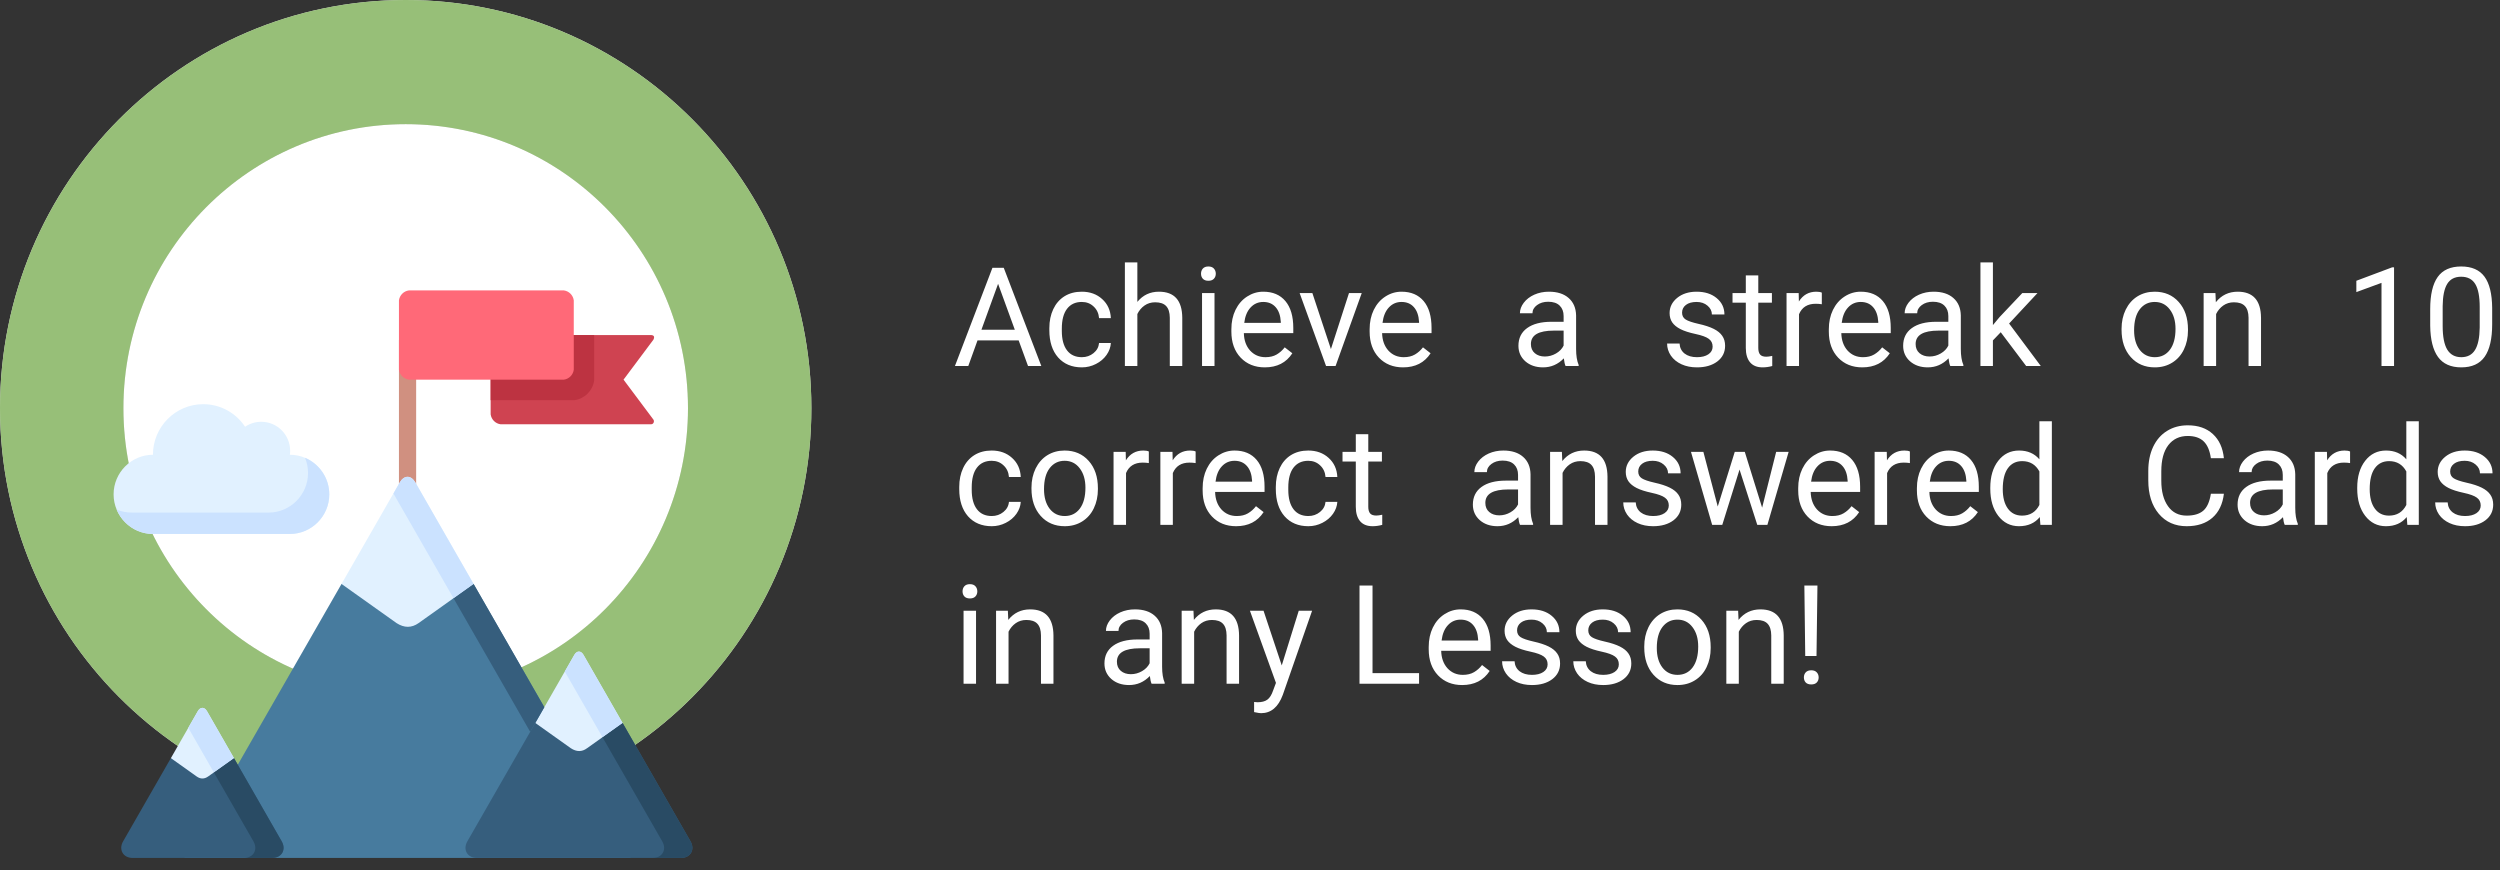 <svg width="362" height="126" viewBox="0 0 362 126" fill="none" xmlns="http://www.w3.org/2000/svg">
    <rect x="0" y="0" width="362" height="126" fill="#333333" stroke="none"/>
    <ellipse cx="58.744" cy="57.924" rx="49.345" ry="49.255" fill="white"/>
    <path d="M117.489 59.106C117.489 91.749 91.188 118.212 58.744 118.212C26.301 118.212 0 91.749 0 59.106C0 26.463 26.301 0 58.744 0C91.188 0 117.489 26.463 117.489 59.106ZM17.868 59.106C17.868 81.82 36.169 100.234 58.744 100.234C81.32 100.234 99.621 81.82 99.621 59.106C99.621 36.392 81.32 17.978 58.744 17.978C36.169 17.978 17.868 36.392 17.868 59.106Z"
          fill="#DFDFDF"/>
    <path d="M117.489 59.106C117.489 91.749 91.188 118.212 58.744 118.212C26.301 118.212 0 91.749 0 59.106C0 26.463 26.301 0 58.744 0C91.188 0 117.489 26.463 117.489 59.106ZM17.868 59.106C17.868 81.82 36.169 100.234 58.744 100.234C81.32 100.234 99.621 81.82 99.621 59.106C99.621 36.392 81.32 17.978 58.744 17.978C36.169 17.978 17.868 36.392 17.868 59.106Z"
          fill="#97BF78"/>
    <g clip-path="url(#clip0)">
        <path fill-rule="evenodd" clip-rule="evenodd" d="M57.767 49.23H60.259V76.863H57.767V49.23Z"
              fill="#D09080"/>
        <path fill-rule="evenodd" clip-rule="evenodd"
              d="M68.576 84.555C70.776 88.39 72.976 92.225 75.176 96.06L91.342 124.23H26.684L42.85 96.06C45.05 92.226 47.251 88.391 49.452 84.556L68.576 84.555Z"
              fill="#477B9E"/>
        <path fill-rule="evenodd" clip-rule="evenodd"
              d="M49.452 84.556L57.419 90.224C58.533 90.939 59.595 90.943 60.611 90.224L68.573 84.556C65.762 79.654 62.95 74.753 60.138 69.855C59.502 68.754 58.495 68.791 57.883 69.86C55.071 74.757 52.264 79.659 49.452 84.556Z"
              fill="#E1F1FF"/>
        <path fill-rule="evenodd" clip-rule="evenodd"
              d="M99.986 121.826C100.677 123.03 99.986 124.23 98.608 124.23H69.051C67.683 124.23 66.991 123.044 67.659 121.849L75.06 108.95L77.508 104.682L90.148 104.684C93.427 110.399 96.706 116.113 99.986 121.826Z"
              fill="#365E7D"/>
        <path fill-rule="evenodd" clip-rule="evenodd"
              d="M33.876 109.776C36.182 113.796 38.489 117.814 40.794 121.835C41.476 123.035 40.785 124.23 39.411 124.23H19.209C17.826 124.23 17.14 123.03 17.826 121.826C20.132 117.808 22.437 113.792 24.742 109.775L33.876 109.776Z"
              fill="#365E7D"/>
        <path fill-rule="evenodd" clip-rule="evenodd"
              d="M94.283 61.433H72.471C71.733 61.331 71.153 60.742 71.046 60V48.516H94.283C94.705 48.544 94.817 48.763 94.617 49.183L90.288 54.972L94.617 60.761C94.78 60.985 94.659 61.429 94.283 61.433Z"
              fill="#CF4351"/>
        <path fill-rule="evenodd" clip-rule="evenodd"
              d="M71.046 57.946V48.515H86.038V55.079C85.834 56.564 84.665 57.74 83.189 57.946H71.046V57.946Z"
              fill="#BD3341"/>
        <path fill-rule="evenodd" clip-rule="evenodd"
              d="M81.663 54.972H59.191C58.454 54.87 57.874 54.281 57.767 53.544V43.488C57.874 42.745 58.453 42.157 59.191 42.054H81.663C82.396 42.157 82.98 42.745 83.082 43.488V53.544C82.981 54.281 82.396 54.869 81.663 54.972Z"
              fill="#FF6978"/>
        <path fill-rule="evenodd" clip-rule="evenodd"
              d="M77.51 104.683L82.651 108.339C83.477 108.88 84.266 108.899 85.008 108.339L90.149 104.683C88.261 101.397 86.377 98.115 84.493 94.828C84.117 94.175 83.523 94.198 83.161 94.828C81.278 98.115 79.394 101.397 77.51 104.683Z"
              fill="#E1F1FF"/>
        <path fill-rule="evenodd" clip-rule="evenodd"
              d="M24.744 109.776L28.475 112.433C29.032 112.825 29.588 112.825 30.141 112.433L33.876 109.776C32.572 107.508 31.273 105.243 29.974 102.979C29.598 102.326 29.004 102.349 28.642 102.979C27.343 105.243 26.044 107.512 24.744 109.776Z"
              fill="#E1F1FF"/>
        <path fill-rule="evenodd" clip-rule="evenodd"
              d="M41.977 65.85H41.982C45.114 65.85 47.68 68.432 47.68 71.583C47.68 74.734 45.114 77.316 41.982 77.316H22.146C19.014 77.316 16.448 74.734 16.448 71.583C16.448 68.432 19.014 65.85 22.146 65.85C22.146 61.807 25.403 58.525 29.426 58.525C31.955 58.525 34.182 59.823 35.486 61.793C36.154 61.34 36.962 61.074 37.829 61.074C40.145 61.074 42.014 62.96 42.014 65.285C42.014 65.477 42.005 65.663 41.977 65.85Z"
              fill="#E1F1FF"/>
        <path fill-rule="evenodd" clip-rule="evenodd"
              d="M44.603 68.488C44.603 71.644 42.042 74.221 38.906 74.221H19.074C18.299 74.221 17.562 74.067 16.889 73.782C17.747 75.85 19.784 77.316 22.146 77.316H41.982C45.114 77.316 47.68 74.734 47.68 71.583C47.68 69.207 46.223 67.157 44.167 66.289C44.45 66.97 44.603 67.713 44.603 68.488Z"
              fill="#CBE2FF"/>
        <path fill-rule="evenodd" clip-rule="evenodd"
              d="M71.084 96.06L76.772 105.971L77.51 104.683L78.818 102.405L75.176 96.06L68.573 84.557L65.669 86.625L71.084 96.06Z"
              fill="#365E7D"/>
        <path fill-rule="evenodd" clip-rule="evenodd"
              d="M60.069 76.863L65.669 86.625L68.573 84.556L60.259 70.061L60.143 69.855C60.138 69.855 60.138 69.855 60.138 69.855C59.822 69.309 59.419 69.043 59.015 69.043C58.602 69.043 58.194 69.323 57.883 69.86L57.767 70.061L56.969 71.457L57.767 72.857L59.015 75.023L60.069 76.863Z"
              fill="#CBE2FF"/>
        <path fill-rule="evenodd" clip-rule="evenodd"
              d="M87.24 106.751C90.126 111.774 93.007 116.802 95.893 121.826C96.585 123.03 95.893 124.23 94.515 124.23H98.608C99.986 124.23 100.677 123.03 99.986 121.826C96.705 116.111 93.425 110.397 90.149 104.683L87.24 106.751Z"
              fill="#294B64"/>
        <path fill-rule="evenodd" clip-rule="evenodd"
              d="M81.783 97.237C83.602 100.407 85.421 103.576 87.24 106.751L90.144 104.683C88.26 101.396 86.376 98.114 84.493 94.828C84.117 94.174 83.523 94.197 83.161 94.828L81.783 97.237Z"
              fill="#CBE2FF"/>
        <path fill-rule="evenodd" clip-rule="evenodd"
              d="M32.382 114.305L36.702 121.835C37.384 123.035 36.692 124.23 35.319 124.23H39.411C40.785 124.23 41.476 123.035 40.794 121.835L34.428 110.738L33.876 109.776L30.967 111.845L32.382 114.305Z"
              fill="#294B64"/>
        <path fill-rule="evenodd" clip-rule="evenodd"
              d="M27.264 105.383L30.967 111.845L33.876 109.776L29.974 102.979C29.598 102.326 29.004 102.349 28.642 102.979L27.264 105.383Z"
              fill="#CBE2FF"/>
    </g>
    <path d="M147.502 49.289H141.545L140.207 53H138.273L143.703 38.781H145.344L150.783 53H148.859L147.502 49.289ZM142.111 47.746H146.945L144.523 41.096L142.111 47.746ZM156.652 51.721C157.297 51.721 157.86 51.525 158.342 51.135C158.824 50.744 159.09 50.256 159.143 49.67H160.852C160.819 50.275 160.611 50.852 160.227 51.398C159.842 51.945 159.328 52.382 158.684 52.707C158.046 53.033 157.368 53.195 156.652 53.195C155.214 53.195 154.068 52.717 153.215 51.76C152.368 50.796 151.945 49.481 151.945 47.815V47.512C151.945 46.483 152.134 45.568 152.512 44.768C152.889 43.967 153.43 43.345 154.133 42.902C154.842 42.46 155.679 42.238 156.643 42.238C157.827 42.238 158.811 42.593 159.592 43.303C160.38 44.012 160.799 44.934 160.852 46.066H159.143C159.09 45.383 158.83 44.823 158.361 44.387C157.899 43.944 157.326 43.723 156.643 43.723C155.725 43.723 155.012 44.055 154.504 44.719C154.003 45.376 153.752 46.33 153.752 47.58V47.922C153.752 49.139 154.003 50.077 154.504 50.734C155.005 51.392 155.721 51.721 156.652 51.721ZM164.689 43.713C165.49 42.73 166.532 42.238 167.814 42.238C170.048 42.238 171.174 43.498 171.193 46.018V53H169.387V46.008C169.38 45.246 169.204 44.683 168.859 44.318C168.521 43.954 167.99 43.772 167.268 43.772C166.682 43.772 166.167 43.928 165.725 44.24C165.282 44.553 164.937 44.963 164.689 45.471V53H162.883V38H164.689V43.713ZM175.861 53H174.055V42.434H175.861V53ZM173.908 39.631C173.908 39.338 173.996 39.09 174.172 38.889C174.354 38.687 174.621 38.586 174.973 38.586C175.324 38.586 175.591 38.687 175.773 38.889C175.956 39.09 176.047 39.338 176.047 39.631C176.047 39.924 175.956 40.168 175.773 40.363C175.591 40.559 175.324 40.656 174.973 40.656C174.621 40.656 174.354 40.559 174.172 40.363C173.996 40.168 173.908 39.924 173.908 39.631ZM183.146 53.195C181.714 53.195 180.549 52.727 179.65 51.789C178.752 50.845 178.303 49.585 178.303 48.01V47.678C178.303 46.63 178.501 45.695 178.898 44.875C179.302 44.048 179.862 43.404 180.578 42.941C181.301 42.473 182.082 42.238 182.922 42.238C184.296 42.238 185.363 42.691 186.125 43.596C186.887 44.501 187.268 45.796 187.268 47.482V48.234H180.109C180.135 49.276 180.438 50.119 181.018 50.764C181.604 51.402 182.346 51.721 183.244 51.721C183.882 51.721 184.423 51.59 184.865 51.33C185.308 51.07 185.695 50.725 186.027 50.295L187.131 51.154C186.245 52.515 184.917 53.195 183.146 53.195ZM182.922 43.723C182.193 43.723 181.581 43.99 181.086 44.523C180.591 45.051 180.285 45.793 180.168 46.75H185.461V46.613C185.409 45.695 185.161 44.986 184.719 44.484C184.276 43.977 183.677 43.723 182.922 43.723ZM192.717 50.549L195.334 42.434H197.18L193.391 53H192.014L188.186 42.434H190.031L192.717 50.549ZM203.166 53.195C201.734 53.195 200.568 52.727 199.67 51.789C198.771 50.845 198.322 49.585 198.322 48.01V47.678C198.322 46.63 198.521 45.695 198.918 44.875C199.322 44.048 199.882 43.404 200.598 42.941C201.32 42.473 202.102 42.238 202.941 42.238C204.315 42.238 205.383 42.691 206.145 43.596C206.906 44.501 207.287 45.796 207.287 47.482V48.234H200.129C200.155 49.276 200.458 50.119 201.037 50.764C201.623 51.402 202.365 51.721 203.264 51.721C203.902 51.721 204.442 51.59 204.885 51.33C205.327 51.07 205.715 50.725 206.047 50.295L207.15 51.154C206.265 52.515 204.937 53.195 203.166 53.195ZM202.941 43.723C202.212 43.723 201.6 43.99 201.105 44.523C200.611 45.051 200.305 45.793 200.188 46.75H205.48V46.613C205.428 45.695 205.181 44.986 204.738 44.484C204.296 43.977 203.697 43.723 202.941 43.723ZM226.695 53C226.591 52.792 226.507 52.421 226.441 51.887C225.602 52.759 224.599 53.195 223.434 53.195C222.392 53.195 221.536 52.902 220.865 52.316C220.201 51.724 219.869 50.975 219.869 50.07C219.869 48.97 220.286 48.117 221.119 47.512C221.959 46.9 223.137 46.594 224.654 46.594H226.412V45.764C226.412 45.132 226.223 44.631 225.846 44.26C225.468 43.882 224.911 43.693 224.176 43.693C223.531 43.693 222.991 43.856 222.555 44.182C222.118 44.507 221.9 44.901 221.9 45.363H220.084C220.084 44.836 220.27 44.328 220.641 43.84C221.018 43.345 221.526 42.954 222.164 42.668C222.809 42.382 223.515 42.238 224.283 42.238C225.501 42.238 226.454 42.544 227.145 43.156C227.835 43.762 228.193 44.598 228.219 45.666V50.529C228.219 51.499 228.342 52.271 228.59 52.844V53H226.695ZM223.697 51.623C224.264 51.623 224.801 51.477 225.309 51.184C225.816 50.891 226.184 50.51 226.412 50.041V47.873H224.996C222.783 47.873 221.676 48.521 221.676 49.816C221.676 50.383 221.865 50.825 222.242 51.145C222.62 51.464 223.105 51.623 223.697 51.623ZM247.988 50.197C247.988 49.709 247.803 49.331 247.432 49.065C247.067 48.791 246.426 48.557 245.508 48.361C244.596 48.166 243.87 47.932 243.33 47.658C242.796 47.385 242.399 47.059 242.139 46.682C241.885 46.304 241.758 45.855 241.758 45.334C241.758 44.468 242.122 43.736 242.852 43.137C243.587 42.538 244.525 42.238 245.664 42.238C246.862 42.238 247.832 42.547 248.574 43.166C249.323 43.785 249.697 44.575 249.697 45.539H247.881C247.881 45.044 247.669 44.618 247.246 44.26C246.829 43.902 246.302 43.723 245.664 43.723C245.007 43.723 244.492 43.866 244.121 44.152C243.75 44.439 243.564 44.813 243.564 45.275C243.564 45.712 243.737 46.04 244.082 46.262C244.427 46.483 245.049 46.695 245.947 46.897C246.852 47.098 247.585 47.339 248.145 47.619C248.704 47.899 249.118 48.238 249.385 48.635C249.658 49.025 249.795 49.504 249.795 50.07C249.795 51.014 249.417 51.773 248.662 52.346C247.907 52.912 246.927 53.195 245.723 53.195C244.876 53.195 244.128 53.046 243.477 52.746C242.826 52.447 242.314 52.03 241.943 51.496C241.579 50.956 241.396 50.373 241.396 49.748H243.203C243.236 50.353 243.477 50.835 243.926 51.193C244.382 51.545 244.98 51.721 245.723 51.721C246.406 51.721 246.953 51.584 247.363 51.31C247.78 51.031 247.988 50.66 247.988 50.197ZM254.6 39.875V42.434H256.572V43.83H254.6V50.383C254.6 50.806 254.688 51.125 254.863 51.34C255.039 51.548 255.339 51.652 255.762 51.652C255.97 51.652 256.257 51.613 256.621 51.535V53C256.146 53.13 255.684 53.195 255.234 53.195C254.427 53.195 253.818 52.951 253.408 52.463C252.998 51.975 252.793 51.281 252.793 50.383V43.83H250.869V42.434H252.793V39.875H254.6ZM263.799 44.055C263.525 44.009 263.229 43.986 262.91 43.986C261.725 43.986 260.921 44.491 260.498 45.5V53H258.691V42.434H260.449L260.479 43.654C261.071 42.71 261.911 42.238 262.998 42.238C263.35 42.238 263.617 42.284 263.799 42.375V44.055ZM269.658 53.195C268.226 53.195 267.061 52.727 266.162 51.789C265.264 50.845 264.814 49.585 264.814 48.01V47.678C264.814 46.63 265.013 45.695 265.41 44.875C265.814 44.048 266.374 43.404 267.09 42.941C267.812 42.473 268.594 42.238 269.434 42.238C270.807 42.238 271.875 42.691 272.637 43.596C273.398 44.501 273.779 45.796 273.779 47.482V48.234H266.621C266.647 49.276 266.95 50.119 267.529 50.764C268.115 51.402 268.857 51.721 269.756 51.721C270.394 51.721 270.934 51.59 271.377 51.33C271.82 51.07 272.207 50.725 272.539 50.295L273.643 51.154C272.757 52.515 271.429 53.195 269.658 53.195ZM269.434 43.723C268.704 43.723 268.092 43.99 267.598 44.523C267.103 45.051 266.797 45.793 266.68 46.75H271.973V46.613C271.921 45.695 271.673 44.986 271.23 44.484C270.788 43.977 270.189 43.723 269.434 43.723ZM282.402 53C282.298 52.792 282.214 52.421 282.148 51.887C281.309 52.759 280.306 53.195 279.141 53.195C278.099 53.195 277.243 52.902 276.572 52.316C275.908 51.724 275.576 50.975 275.576 50.07C275.576 48.97 275.993 48.117 276.826 47.512C277.666 46.9 278.844 46.594 280.361 46.594H282.119V45.764C282.119 45.132 281.93 44.631 281.553 44.26C281.175 43.882 280.618 43.693 279.883 43.693C279.238 43.693 278.698 43.856 278.262 44.182C277.826 44.507 277.607 44.901 277.607 45.363H275.791C275.791 44.836 275.977 44.328 276.348 43.84C276.725 43.345 277.233 42.954 277.871 42.668C278.516 42.382 279.222 42.238 279.99 42.238C281.208 42.238 282.161 42.544 282.852 43.156C283.542 43.762 283.9 44.598 283.926 45.666V50.529C283.926 51.499 284.049 52.271 284.297 52.844V53H282.402ZM279.404 51.623C279.971 51.623 280.508 51.477 281.016 51.184C281.523 50.891 281.891 50.51 282.119 50.041V47.873H280.703C278.49 47.873 277.383 48.521 277.383 49.816C277.383 50.383 277.572 50.825 277.949 51.145C278.327 51.464 278.812 51.623 279.404 51.623ZM289.707 48.107L288.574 49.289V53H286.768V38H288.574V47.072L289.541 45.91L292.832 42.434H295.029L290.918 46.848L295.508 53H293.389L289.707 48.107ZM307.201 47.619C307.201 46.584 307.403 45.653 307.807 44.826C308.217 43.999 308.783 43.361 309.506 42.912C310.235 42.463 311.065 42.238 311.996 42.238C313.435 42.238 314.597 42.736 315.482 43.732C316.374 44.728 316.82 46.053 316.82 47.707V47.834C316.82 48.863 316.622 49.787 316.225 50.607C315.834 51.421 315.271 52.056 314.535 52.512C313.806 52.967 312.966 53.195 312.016 53.195C310.583 53.195 309.421 52.697 308.529 51.701C307.644 50.705 307.201 49.387 307.201 47.746V47.619ZM309.018 47.834C309.018 49.006 309.288 49.947 309.828 50.656C310.375 51.366 311.104 51.721 312.016 51.721C312.934 51.721 313.663 51.363 314.203 50.647C314.743 49.924 315.014 48.915 315.014 47.619C315.014 46.46 314.737 45.523 314.184 44.807C313.637 44.084 312.908 43.723 311.996 43.723C311.104 43.723 310.385 44.078 309.838 44.787C309.291 45.497 309.018 46.512 309.018 47.834ZM320.795 42.434L320.854 43.762C321.661 42.746 322.715 42.238 324.018 42.238C326.251 42.238 327.377 43.498 327.396 46.018V53H325.59V46.008C325.583 45.246 325.408 44.683 325.062 44.318C324.724 43.954 324.193 43.772 323.471 43.772C322.885 43.772 322.37 43.928 321.928 44.24C321.485 44.553 321.14 44.963 320.893 45.471V53H319.086V42.434H320.795ZM346.658 53H344.842V40.959L341.199 42.297V40.656L346.375 38.713H346.658V53ZM360.867 46.935C360.867 49.051 360.506 50.624 359.783 51.652C359.061 52.681 357.931 53.195 356.395 53.195C354.878 53.195 353.755 52.694 353.025 51.691C352.296 50.682 351.919 49.178 351.893 47.18V44.768C351.893 42.678 352.254 41.125 352.977 40.109C353.699 39.094 354.832 38.586 356.375 38.586C357.905 38.586 359.031 39.078 359.754 40.06C360.477 41.037 360.848 42.547 360.867 44.592V46.935ZM359.061 44.465C359.061 42.935 358.846 41.822 358.416 41.125C357.986 40.422 357.306 40.07 356.375 40.07C355.451 40.07 354.777 40.419 354.354 41.115C353.93 41.812 353.712 42.883 353.699 44.328V47.219C353.699 48.755 353.921 49.891 354.363 50.627C354.812 51.356 355.49 51.721 356.395 51.721C357.286 51.721 357.947 51.376 358.377 50.685C358.813 49.995 359.041 48.908 359.061 47.424V44.465ZM143.605 74.721C144.25 74.721 144.813 74.525 145.295 74.135C145.777 73.744 146.044 73.256 146.096 72.67H147.805C147.772 73.275 147.564 73.852 147.18 74.398C146.796 74.945 146.281 75.382 145.637 75.707C144.999 76.033 144.322 76.195 143.605 76.195C142.167 76.195 141.021 75.717 140.168 74.76C139.322 73.796 138.898 72.481 138.898 70.814V70.512C138.898 69.483 139.087 68.568 139.465 67.768C139.842 66.967 140.383 66.345 141.086 65.902C141.796 65.46 142.632 65.238 143.596 65.238C144.781 65.238 145.764 65.593 146.545 66.303C147.333 67.012 147.753 67.934 147.805 69.066H146.096C146.044 68.383 145.783 67.823 145.314 67.387C144.852 66.944 144.279 66.723 143.596 66.723C142.678 66.723 141.965 67.055 141.457 67.719C140.956 68.376 140.705 69.33 140.705 70.58V70.922C140.705 72.139 140.956 73.077 141.457 73.734C141.958 74.392 142.674 74.721 143.605 74.721ZM149.357 70.619C149.357 69.584 149.559 68.653 149.963 67.826C150.373 66.999 150.939 66.361 151.662 65.912C152.391 65.463 153.221 65.238 154.152 65.238C155.591 65.238 156.753 65.736 157.639 66.732C158.531 67.728 158.977 69.053 158.977 70.707V70.834C158.977 71.863 158.778 72.787 158.381 73.607C157.99 74.421 157.427 75.056 156.691 75.512C155.962 75.967 155.122 76.195 154.172 76.195C152.74 76.195 151.577 75.697 150.686 74.701C149.8 73.705 149.357 72.387 149.357 70.746V70.619ZM151.174 70.834C151.174 72.006 151.444 72.947 151.984 73.656C152.531 74.366 153.26 74.721 154.172 74.721C155.09 74.721 155.819 74.363 156.359 73.647C156.9 72.924 157.17 71.915 157.17 70.619C157.17 69.46 156.893 68.523 156.34 67.807C155.793 67.084 155.064 66.723 154.152 66.723C153.26 66.723 152.541 67.078 151.994 67.787C151.447 68.497 151.174 69.512 151.174 70.834ZM166.35 67.055C166.076 67.009 165.78 66.986 165.461 66.986C164.276 66.986 163.472 67.491 163.049 68.5V76H161.242V65.434H163L163.029 66.654C163.622 65.71 164.462 65.238 165.549 65.238C165.9 65.238 166.167 65.284 166.35 65.375V67.055ZM173.127 67.055C172.854 67.009 172.557 66.986 172.238 66.986C171.053 66.986 170.249 67.491 169.826 68.5V76H168.02V65.434H169.777L169.807 66.654C170.399 65.71 171.239 65.238 172.326 65.238C172.678 65.238 172.945 65.284 173.127 65.375V67.055ZM178.986 76.195C177.554 76.195 176.389 75.727 175.49 74.789C174.592 73.845 174.143 72.585 174.143 71.01V70.678C174.143 69.63 174.341 68.695 174.738 67.875C175.142 67.048 175.702 66.404 176.418 65.941C177.141 65.473 177.922 65.238 178.762 65.238C180.135 65.238 181.203 65.691 181.965 66.596C182.727 67.501 183.107 68.796 183.107 70.482V71.234H175.949C175.975 72.276 176.278 73.119 176.857 73.764C177.443 74.402 178.186 74.721 179.084 74.721C179.722 74.721 180.262 74.591 180.705 74.33C181.148 74.07 181.535 73.725 181.867 73.295L182.971 74.154C182.085 75.515 180.757 76.195 178.986 76.195ZM178.762 66.723C178.033 66.723 177.421 66.99 176.926 67.523C176.431 68.051 176.125 68.793 176.008 69.75H181.301V69.613C181.249 68.695 181.001 67.986 180.559 67.484C180.116 66.977 179.517 66.723 178.762 66.723ZM189.445 74.721C190.09 74.721 190.653 74.525 191.135 74.135C191.617 73.744 191.883 73.256 191.936 72.67H193.645C193.612 73.275 193.404 73.852 193.02 74.398C192.635 74.945 192.121 75.382 191.477 75.707C190.839 76.033 190.161 76.195 189.445 76.195C188.007 76.195 186.861 75.717 186.008 74.76C185.161 73.796 184.738 72.481 184.738 70.814V70.512C184.738 69.483 184.927 68.568 185.305 67.768C185.682 66.967 186.223 66.345 186.926 65.902C187.635 65.46 188.472 65.238 189.436 65.238C190.62 65.238 191.604 65.593 192.385 66.303C193.173 67.012 193.592 67.934 193.645 69.066H191.936C191.883 68.383 191.623 67.823 191.154 67.387C190.692 66.944 190.119 66.723 189.436 66.723C188.518 66.723 187.805 67.055 187.297 67.719C186.796 68.376 186.545 69.33 186.545 70.58V70.922C186.545 72.139 186.796 73.077 187.297 73.734C187.798 74.392 188.514 74.721 189.445 74.721ZM198.127 62.875V65.434H200.1V66.83H198.127V73.383C198.127 73.806 198.215 74.125 198.391 74.34C198.566 74.548 198.866 74.652 199.289 74.652C199.497 74.652 199.784 74.613 200.148 74.535V76C199.673 76.13 199.211 76.195 198.762 76.195C197.954 76.195 197.346 75.951 196.936 75.463C196.525 74.975 196.32 74.281 196.32 73.383V66.83H194.396V65.434H196.32V62.875H198.127ZM220.098 76C219.993 75.792 219.909 75.421 219.844 74.887C219.004 75.759 218.001 76.195 216.836 76.195C215.794 76.195 214.938 75.902 214.268 75.316C213.604 74.724 213.271 73.975 213.271 73.07C213.271 71.97 213.688 71.117 214.521 70.512C215.361 69.9 216.54 69.594 218.057 69.594H219.814V68.764C219.814 68.132 219.626 67.631 219.248 67.26C218.87 66.882 218.314 66.693 217.578 66.693C216.934 66.693 216.393 66.856 215.957 67.182C215.521 67.507 215.303 67.901 215.303 68.363H213.486C213.486 67.836 213.672 67.328 214.043 66.84C214.421 66.345 214.928 65.954 215.566 65.668C216.211 65.382 216.917 65.238 217.686 65.238C218.903 65.238 219.857 65.544 220.547 66.156C221.237 66.762 221.595 67.598 221.621 68.666V73.529C221.621 74.499 221.745 75.271 221.992 75.844V76H220.098ZM217.1 74.623C217.666 74.623 218.203 74.477 218.711 74.184C219.219 73.891 219.587 73.51 219.814 73.041V70.873H218.398C216.185 70.873 215.078 71.521 215.078 72.816C215.078 73.383 215.267 73.826 215.645 74.144C216.022 74.463 216.507 74.623 217.1 74.623ZM226.162 65.434L226.221 66.762C227.028 65.746 228.083 65.238 229.385 65.238C231.618 65.238 232.744 66.498 232.764 69.018V76H230.957V69.008C230.951 68.246 230.775 67.683 230.43 67.318C230.091 66.954 229.561 66.772 228.838 66.772C228.252 66.772 227.738 66.928 227.295 67.24C226.852 67.553 226.507 67.963 226.26 68.471V76H224.453V65.434H226.162ZM241.641 73.197C241.641 72.709 241.455 72.331 241.084 72.064C240.719 71.791 240.078 71.557 239.16 71.361C238.249 71.166 237.523 70.932 236.982 70.658C236.449 70.385 236.051 70.059 235.791 69.682C235.537 69.304 235.41 68.855 235.41 68.334C235.41 67.468 235.775 66.736 236.504 66.137C237.24 65.538 238.177 65.238 239.316 65.238C240.514 65.238 241.484 65.547 242.227 66.166C242.975 66.784 243.35 67.576 243.35 68.539H241.533C241.533 68.044 241.322 67.618 240.898 67.26C240.482 66.902 239.954 66.723 239.316 66.723C238.659 66.723 238.145 66.866 237.773 67.152C237.402 67.439 237.217 67.813 237.217 68.275C237.217 68.712 237.389 69.04 237.734 69.262C238.079 69.483 238.701 69.695 239.6 69.897C240.505 70.098 241.237 70.339 241.797 70.619C242.357 70.899 242.77 71.238 243.037 71.635C243.311 72.025 243.447 72.504 243.447 73.07C243.447 74.014 243.07 74.773 242.314 75.346C241.559 75.912 240.579 76.195 239.375 76.195C238.529 76.195 237.78 76.046 237.129 75.746C236.478 75.447 235.967 75.03 235.596 74.496C235.231 73.956 235.049 73.373 235.049 72.748H236.855C236.888 73.353 237.129 73.835 237.578 74.193C238.034 74.545 238.633 74.721 239.375 74.721C240.059 74.721 240.605 74.584 241.016 74.311C241.432 74.031 241.641 73.659 241.641 73.197ZM255.156 73.51L257.188 65.434H258.994L255.918 76H254.453L251.885 67.992L249.385 76H247.92L244.854 65.434H246.65L248.73 73.344L251.191 65.434H252.646L255.156 73.51ZM265.225 76.195C263.792 76.195 262.627 75.727 261.729 74.789C260.83 73.845 260.381 72.585 260.381 71.01V70.678C260.381 69.63 260.579 68.695 260.977 67.875C261.38 67.048 261.94 66.404 262.656 65.941C263.379 65.473 264.16 65.238 265 65.238C266.374 65.238 267.441 65.691 268.203 66.596C268.965 67.501 269.346 68.796 269.346 70.482V71.234H262.188C262.214 72.276 262.516 73.119 263.096 73.764C263.682 74.402 264.424 74.721 265.322 74.721C265.96 74.721 266.501 74.591 266.943 74.33C267.386 74.07 267.773 73.725 268.105 73.295L269.209 74.154C268.324 75.515 266.995 76.195 265.225 76.195ZM265 66.723C264.271 66.723 263.659 66.99 263.164 67.523C262.669 68.051 262.363 68.793 262.246 69.75H267.539V69.613C267.487 68.695 267.24 67.986 266.797 67.484C266.354 66.977 265.755 66.723 265 66.723ZM276.553 67.055C276.279 67.009 275.983 66.986 275.664 66.986C274.479 66.986 273.675 67.491 273.252 68.5V76H271.445V65.434H273.203L273.232 66.654C273.825 65.71 274.665 65.238 275.752 65.238C276.104 65.238 276.37 65.284 276.553 65.375V67.055ZM282.412 76.195C280.98 76.195 279.814 75.727 278.916 74.789C278.018 73.845 277.568 72.585 277.568 71.01V70.678C277.568 69.63 277.767 68.695 278.164 67.875C278.568 67.048 279.128 66.404 279.844 65.941C280.566 65.473 281.348 65.238 282.188 65.238C283.561 65.238 284.629 65.691 285.391 66.596C286.152 67.501 286.533 68.796 286.533 70.482V71.234H279.375C279.401 72.276 279.704 73.119 280.283 73.764C280.869 74.402 281.611 74.721 282.51 74.721C283.148 74.721 283.688 74.591 284.131 74.33C284.574 74.07 284.961 73.725 285.293 73.295L286.396 74.154C285.511 75.515 284.183 76.195 282.412 76.195ZM282.188 66.723C281.458 66.723 280.846 66.99 280.352 67.523C279.857 68.051 279.551 68.793 279.434 69.75H284.727V69.613C284.674 68.695 284.427 67.986 283.984 67.484C283.542 66.977 282.943 66.723 282.188 66.723ZM288.193 70.629C288.193 69.008 288.577 67.706 289.346 66.723C290.114 65.733 291.12 65.238 292.363 65.238C293.6 65.238 294.58 65.662 295.303 66.508V61H297.109V76H295.449L295.361 74.867C294.639 75.753 293.633 76.195 292.344 76.195C291.12 76.195 290.12 75.694 289.346 74.691C288.577 73.689 288.193 72.38 288.193 70.766V70.629ZM290 70.834C290 72.032 290.247 72.969 290.742 73.647C291.237 74.324 291.921 74.662 292.793 74.662C293.939 74.662 294.775 74.148 295.303 73.119V68.266C294.762 67.269 293.932 66.772 292.812 66.772C291.927 66.772 291.237 67.113 290.742 67.797C290.247 68.481 290 69.493 290 70.834ZM322.02 71.488C321.844 72.992 321.287 74.154 320.35 74.975C319.419 75.788 318.178 76.195 316.629 76.195C314.949 76.195 313.602 75.593 312.586 74.389C311.577 73.184 311.072 71.573 311.072 69.555V68.188C311.072 66.866 311.307 65.704 311.775 64.701C312.251 63.699 312.921 62.93 313.787 62.397C314.653 61.856 315.656 61.586 316.795 61.586C318.305 61.586 319.516 62.009 320.428 62.855C321.339 63.695 321.87 64.861 322.02 66.352H320.135C319.972 65.219 319.617 64.398 319.07 63.891C318.53 63.383 317.771 63.129 316.795 63.129C315.597 63.129 314.656 63.572 313.973 64.457C313.296 65.342 312.957 66.602 312.957 68.236V69.613C312.957 71.156 313.279 72.383 313.924 73.295C314.568 74.206 315.47 74.662 316.629 74.662C317.671 74.662 318.468 74.428 319.021 73.959C319.581 73.484 319.952 72.66 320.135 71.488H322.02ZM330.828 76C330.724 75.792 330.639 75.421 330.574 74.887C329.734 75.759 328.732 76.195 327.566 76.195C326.525 76.195 325.669 75.902 324.998 75.316C324.334 74.724 324.002 73.975 324.002 73.07C324.002 71.97 324.419 71.117 325.252 70.512C326.092 69.9 327.27 69.594 328.787 69.594H330.545V68.764C330.545 68.132 330.356 67.631 329.979 67.26C329.601 66.882 329.044 66.693 328.309 66.693C327.664 66.693 327.124 66.856 326.688 67.182C326.251 67.507 326.033 67.901 326.033 68.363H324.217C324.217 67.836 324.402 67.328 324.773 66.84C325.151 66.345 325.659 65.954 326.297 65.668C326.941 65.382 327.648 65.238 328.416 65.238C329.633 65.238 330.587 65.544 331.277 66.156C331.967 66.762 332.326 67.598 332.352 68.666V73.529C332.352 74.499 332.475 75.271 332.723 75.844V76H330.828ZM327.83 74.623C328.396 74.623 328.934 74.477 329.441 74.184C329.949 73.891 330.317 73.51 330.545 73.041V70.873H329.129C326.915 70.873 325.809 71.521 325.809 72.816C325.809 73.383 325.997 73.826 326.375 74.144C326.753 74.463 327.238 74.623 327.83 74.623ZM340.291 67.055C340.018 67.009 339.721 66.986 339.402 66.986C338.217 66.986 337.413 67.491 336.99 68.5V76H335.184V65.434H336.941L336.971 66.654C337.563 65.71 338.403 65.238 339.49 65.238C339.842 65.238 340.109 65.284 340.291 65.375V67.055ZM341.326 70.629C341.326 69.008 341.71 67.706 342.479 66.723C343.247 65.733 344.253 65.238 345.496 65.238C346.733 65.238 347.713 65.662 348.436 66.508V61H350.242V76H348.582L348.494 74.867C347.771 75.753 346.766 76.195 345.477 76.195C344.253 76.195 343.253 75.694 342.479 74.691C341.71 73.689 341.326 72.38 341.326 70.766V70.629ZM343.133 70.834C343.133 72.032 343.38 72.969 343.875 73.647C344.37 74.324 345.053 74.662 345.926 74.662C347.072 74.662 347.908 74.148 348.436 73.119V68.266C347.895 67.269 347.065 66.772 345.945 66.772C345.06 66.772 344.37 67.113 343.875 67.797C343.38 68.481 343.133 69.493 343.133 70.834ZM359.207 73.197C359.207 72.709 359.021 72.331 358.65 72.064C358.286 71.791 357.645 71.557 356.727 71.361C355.815 71.166 355.089 70.932 354.549 70.658C354.015 70.385 353.618 70.059 353.357 69.682C353.104 69.304 352.977 68.855 352.977 68.334C352.977 67.468 353.341 66.736 354.07 66.137C354.806 65.538 355.743 65.238 356.883 65.238C358.081 65.238 359.051 65.547 359.793 66.166C360.542 66.784 360.916 67.576 360.916 68.539H359.1C359.1 68.044 358.888 67.618 358.465 67.26C358.048 66.902 357.521 66.723 356.883 66.723C356.225 66.723 355.711 66.866 355.34 67.152C354.969 67.439 354.783 67.813 354.783 68.275C354.783 68.712 354.956 69.04 355.301 69.262C355.646 69.483 356.268 69.695 357.166 69.897C358.071 70.098 358.803 70.339 359.363 70.619C359.923 70.899 360.337 71.238 360.604 71.635C360.877 72.025 361.014 72.504 361.014 73.07C361.014 74.014 360.636 74.773 359.881 75.346C359.126 75.912 358.146 76.195 356.941 76.195C356.095 76.195 355.346 76.046 354.695 75.746C354.044 75.447 353.533 75.03 353.162 74.496C352.798 73.956 352.615 73.373 352.615 72.748H354.422C354.454 73.353 354.695 73.835 355.145 74.193C355.6 74.545 356.199 74.721 356.941 74.721C357.625 74.721 358.172 74.584 358.582 74.311C358.999 74.031 359.207 73.659 359.207 73.197ZM141.33 99H139.523V88.434H141.33V99ZM139.377 85.631C139.377 85.338 139.465 85.091 139.641 84.889C139.823 84.687 140.09 84.586 140.441 84.586C140.793 84.586 141.06 84.687 141.242 84.889C141.424 85.091 141.516 85.338 141.516 85.631C141.516 85.924 141.424 86.168 141.242 86.363C141.06 86.559 140.793 86.656 140.441 86.656C140.09 86.656 139.823 86.559 139.641 86.363C139.465 86.168 139.377 85.924 139.377 85.631ZM145.939 88.434L145.998 89.762C146.805 88.746 147.86 88.238 149.162 88.238C151.395 88.238 152.521 89.498 152.541 92.018V99H150.734V92.008C150.728 91.246 150.552 90.683 150.207 90.318C149.868 89.954 149.338 89.772 148.615 89.772C148.029 89.772 147.515 89.928 147.072 90.24C146.63 90.553 146.285 90.963 146.037 91.471V99H144.23V88.434H145.939ZM166.75 99C166.646 98.792 166.561 98.421 166.496 97.887C165.656 98.759 164.654 99.195 163.488 99.195C162.447 99.195 161.59 98.902 160.92 98.316C160.256 97.724 159.924 96.975 159.924 96.07C159.924 94.97 160.34 94.117 161.174 93.512C162.014 92.9 163.192 92.594 164.709 92.594H166.467V91.764C166.467 91.132 166.278 90.631 165.9 90.26C165.523 89.882 164.966 89.693 164.23 89.693C163.586 89.693 163.046 89.856 162.609 90.182C162.173 90.507 161.955 90.901 161.955 91.363H160.139C160.139 90.836 160.324 90.328 160.695 89.84C161.073 89.345 161.581 88.954 162.219 88.668C162.863 88.382 163.57 88.238 164.338 88.238C165.555 88.238 166.509 88.544 167.199 89.156C167.889 89.762 168.247 90.598 168.273 91.666V96.529C168.273 97.499 168.397 98.271 168.645 98.844V99H166.75ZM163.752 97.623C164.318 97.623 164.855 97.477 165.363 97.184C165.871 96.891 166.239 96.51 166.467 96.041V93.873H165.051C162.837 93.873 161.73 94.521 161.73 95.816C161.73 96.383 161.919 96.826 162.297 97.144C162.674 97.463 163.16 97.623 163.752 97.623ZM172.814 88.434L172.873 89.762C173.68 88.746 174.735 88.238 176.037 88.238C178.27 88.238 179.396 89.498 179.416 92.018V99H177.609V92.008C177.603 91.246 177.427 90.683 177.082 90.318C176.743 89.954 176.213 89.772 175.49 89.772C174.904 89.772 174.39 89.928 173.947 90.24C173.505 90.553 173.16 90.963 172.912 91.471V99H171.105V88.434H172.814ZM185.598 96.353L188.059 88.434H189.992L185.744 100.631C185.087 102.389 184.042 103.268 182.609 103.268L182.268 103.238L181.594 103.111V101.646L182.082 101.686C182.694 101.686 183.169 101.562 183.508 101.314C183.853 101.067 184.136 100.615 184.357 99.957L184.758 98.883L180.988 88.434H182.961L185.598 96.353ZM198.742 97.467H205.48V99H196.857V84.781H198.742V97.467ZM211.721 99.195C210.288 99.195 209.123 98.727 208.225 97.789C207.326 96.845 206.877 95.585 206.877 94.01V93.678C206.877 92.63 207.076 91.695 207.473 90.875C207.876 90.048 208.436 89.404 209.152 88.941C209.875 88.473 210.656 88.238 211.496 88.238C212.87 88.238 213.938 88.691 214.699 89.596C215.461 90.501 215.842 91.796 215.842 93.482V94.234H208.684C208.71 95.276 209.012 96.119 209.592 96.764C210.178 97.402 210.92 97.721 211.818 97.721C212.456 97.721 212.997 97.591 213.439 97.33C213.882 97.07 214.27 96.725 214.602 96.295L215.705 97.154C214.82 98.515 213.492 99.195 211.721 99.195ZM211.496 89.723C210.767 89.723 210.155 89.99 209.66 90.523C209.165 91.051 208.859 91.793 208.742 92.75H214.035V92.613C213.983 91.695 213.736 90.986 213.293 90.484C212.85 89.977 212.251 89.723 211.496 89.723ZM224.094 96.197C224.094 95.709 223.908 95.331 223.537 95.064C223.173 94.791 222.531 94.557 221.613 94.361C220.702 94.166 219.976 93.932 219.436 93.658C218.902 93.385 218.505 93.059 218.244 92.682C217.99 92.304 217.863 91.855 217.863 91.334C217.863 90.468 218.228 89.736 218.957 89.137C219.693 88.538 220.63 88.238 221.77 88.238C222.967 88.238 223.938 88.547 224.68 89.166C225.428 89.784 225.803 90.576 225.803 91.539H223.986C223.986 91.044 223.775 90.618 223.352 90.26C222.935 89.902 222.408 89.723 221.77 89.723C221.112 89.723 220.598 89.866 220.227 90.152C219.855 90.439 219.67 90.813 219.67 91.275C219.67 91.712 219.842 92.04 220.188 92.262C220.533 92.483 221.154 92.695 222.053 92.897C222.958 93.098 223.69 93.339 224.25 93.619C224.81 93.899 225.223 94.238 225.49 94.635C225.764 95.025 225.9 95.504 225.9 96.07C225.9 97.014 225.523 97.773 224.768 98.346C224.012 98.912 223.033 99.195 221.828 99.195C220.982 99.195 220.233 99.046 219.582 98.746C218.931 98.447 218.42 98.03 218.049 97.496C217.684 96.956 217.502 96.373 217.502 95.748H219.309C219.341 96.353 219.582 96.835 220.031 97.193C220.487 97.545 221.086 97.721 221.828 97.721C222.512 97.721 223.059 97.584 223.469 97.311C223.885 97.031 224.094 96.659 224.094 96.197ZM234.406 96.197C234.406 95.709 234.221 95.331 233.85 95.064C233.485 94.791 232.844 94.557 231.926 94.361C231.014 94.166 230.288 93.932 229.748 93.658C229.214 93.385 228.817 93.059 228.557 92.682C228.303 92.304 228.176 91.855 228.176 91.334C228.176 90.468 228.54 89.736 229.27 89.137C230.005 88.538 230.943 88.238 232.082 88.238C233.28 88.238 234.25 88.547 234.992 89.166C235.741 89.784 236.115 90.576 236.115 91.539H234.299C234.299 91.044 234.087 90.618 233.664 90.26C233.247 89.902 232.72 89.723 232.082 89.723C231.424 89.723 230.91 89.866 230.539 90.152C230.168 90.439 229.982 90.813 229.982 91.275C229.982 91.712 230.155 92.04 230.5 92.262C230.845 92.483 231.467 92.695 232.365 92.897C233.27 93.098 234.003 93.339 234.562 93.619C235.122 93.899 235.536 94.238 235.803 94.635C236.076 95.025 236.213 95.504 236.213 96.07C236.213 97.014 235.835 97.773 235.08 98.346C234.325 98.912 233.345 99.195 232.141 99.195C231.294 99.195 230.546 99.046 229.895 98.746C229.243 98.447 228.732 98.03 228.361 97.496C227.997 96.956 227.814 96.373 227.814 95.748H229.621C229.654 96.353 229.895 96.835 230.344 97.193C230.799 97.545 231.398 97.721 232.141 97.721C232.824 97.721 233.371 97.584 233.781 97.311C234.198 97.031 234.406 96.659 234.406 96.197ZM238.088 93.619C238.088 92.584 238.29 91.653 238.693 90.826C239.104 89.999 239.67 89.361 240.393 88.912C241.122 88.463 241.952 88.238 242.883 88.238C244.322 88.238 245.484 88.736 246.369 89.732C247.261 90.728 247.707 92.053 247.707 93.707V93.834C247.707 94.863 247.508 95.787 247.111 96.607C246.721 97.421 246.158 98.056 245.422 98.512C244.693 98.967 243.853 99.195 242.902 99.195C241.47 99.195 240.308 98.697 239.416 97.701C238.531 96.705 238.088 95.387 238.088 93.746V93.619ZM239.904 93.834C239.904 95.006 240.174 95.947 240.715 96.656C241.262 97.366 241.991 97.721 242.902 97.721C243.82 97.721 244.549 97.363 245.09 96.647C245.63 95.924 245.9 94.915 245.9 93.619C245.9 92.46 245.624 91.523 245.07 90.807C244.523 90.084 243.794 89.723 242.883 89.723C241.991 89.723 241.271 90.078 240.725 90.787C240.178 91.497 239.904 92.512 239.904 93.834ZM251.682 88.434L251.74 89.762C252.548 88.746 253.602 88.238 254.904 88.238C257.137 88.238 258.264 89.498 258.283 92.018V99H256.477V92.008C256.47 91.246 256.294 90.683 255.949 90.318C255.611 89.954 255.08 89.772 254.357 89.772C253.771 89.772 253.257 89.928 252.814 90.24C252.372 90.553 252.027 90.963 251.779 91.471V99H249.973V88.434H251.682ZM263.029 94.986H261.398L261.271 84.781H263.166L263.029 94.986ZM261.203 98.092C261.203 97.799 261.291 97.555 261.467 97.359C261.649 97.158 261.916 97.057 262.268 97.057C262.619 97.057 262.886 97.158 263.068 97.359C263.251 97.555 263.342 97.799 263.342 98.092C263.342 98.385 263.251 98.629 263.068 98.824C262.886 99.013 262.619 99.107 262.268 99.107C261.916 99.107 261.649 99.013 261.467 98.824C261.291 98.629 261.203 98.385 261.203 98.092Z"
          fill="white"/>
    <defs>
        <clipPath id="clip0">
            <rect width="83.809" height="84.325" fill="white" transform="translate(16.448 40.98)"/>
        </clipPath>
    </defs>
</svg>
